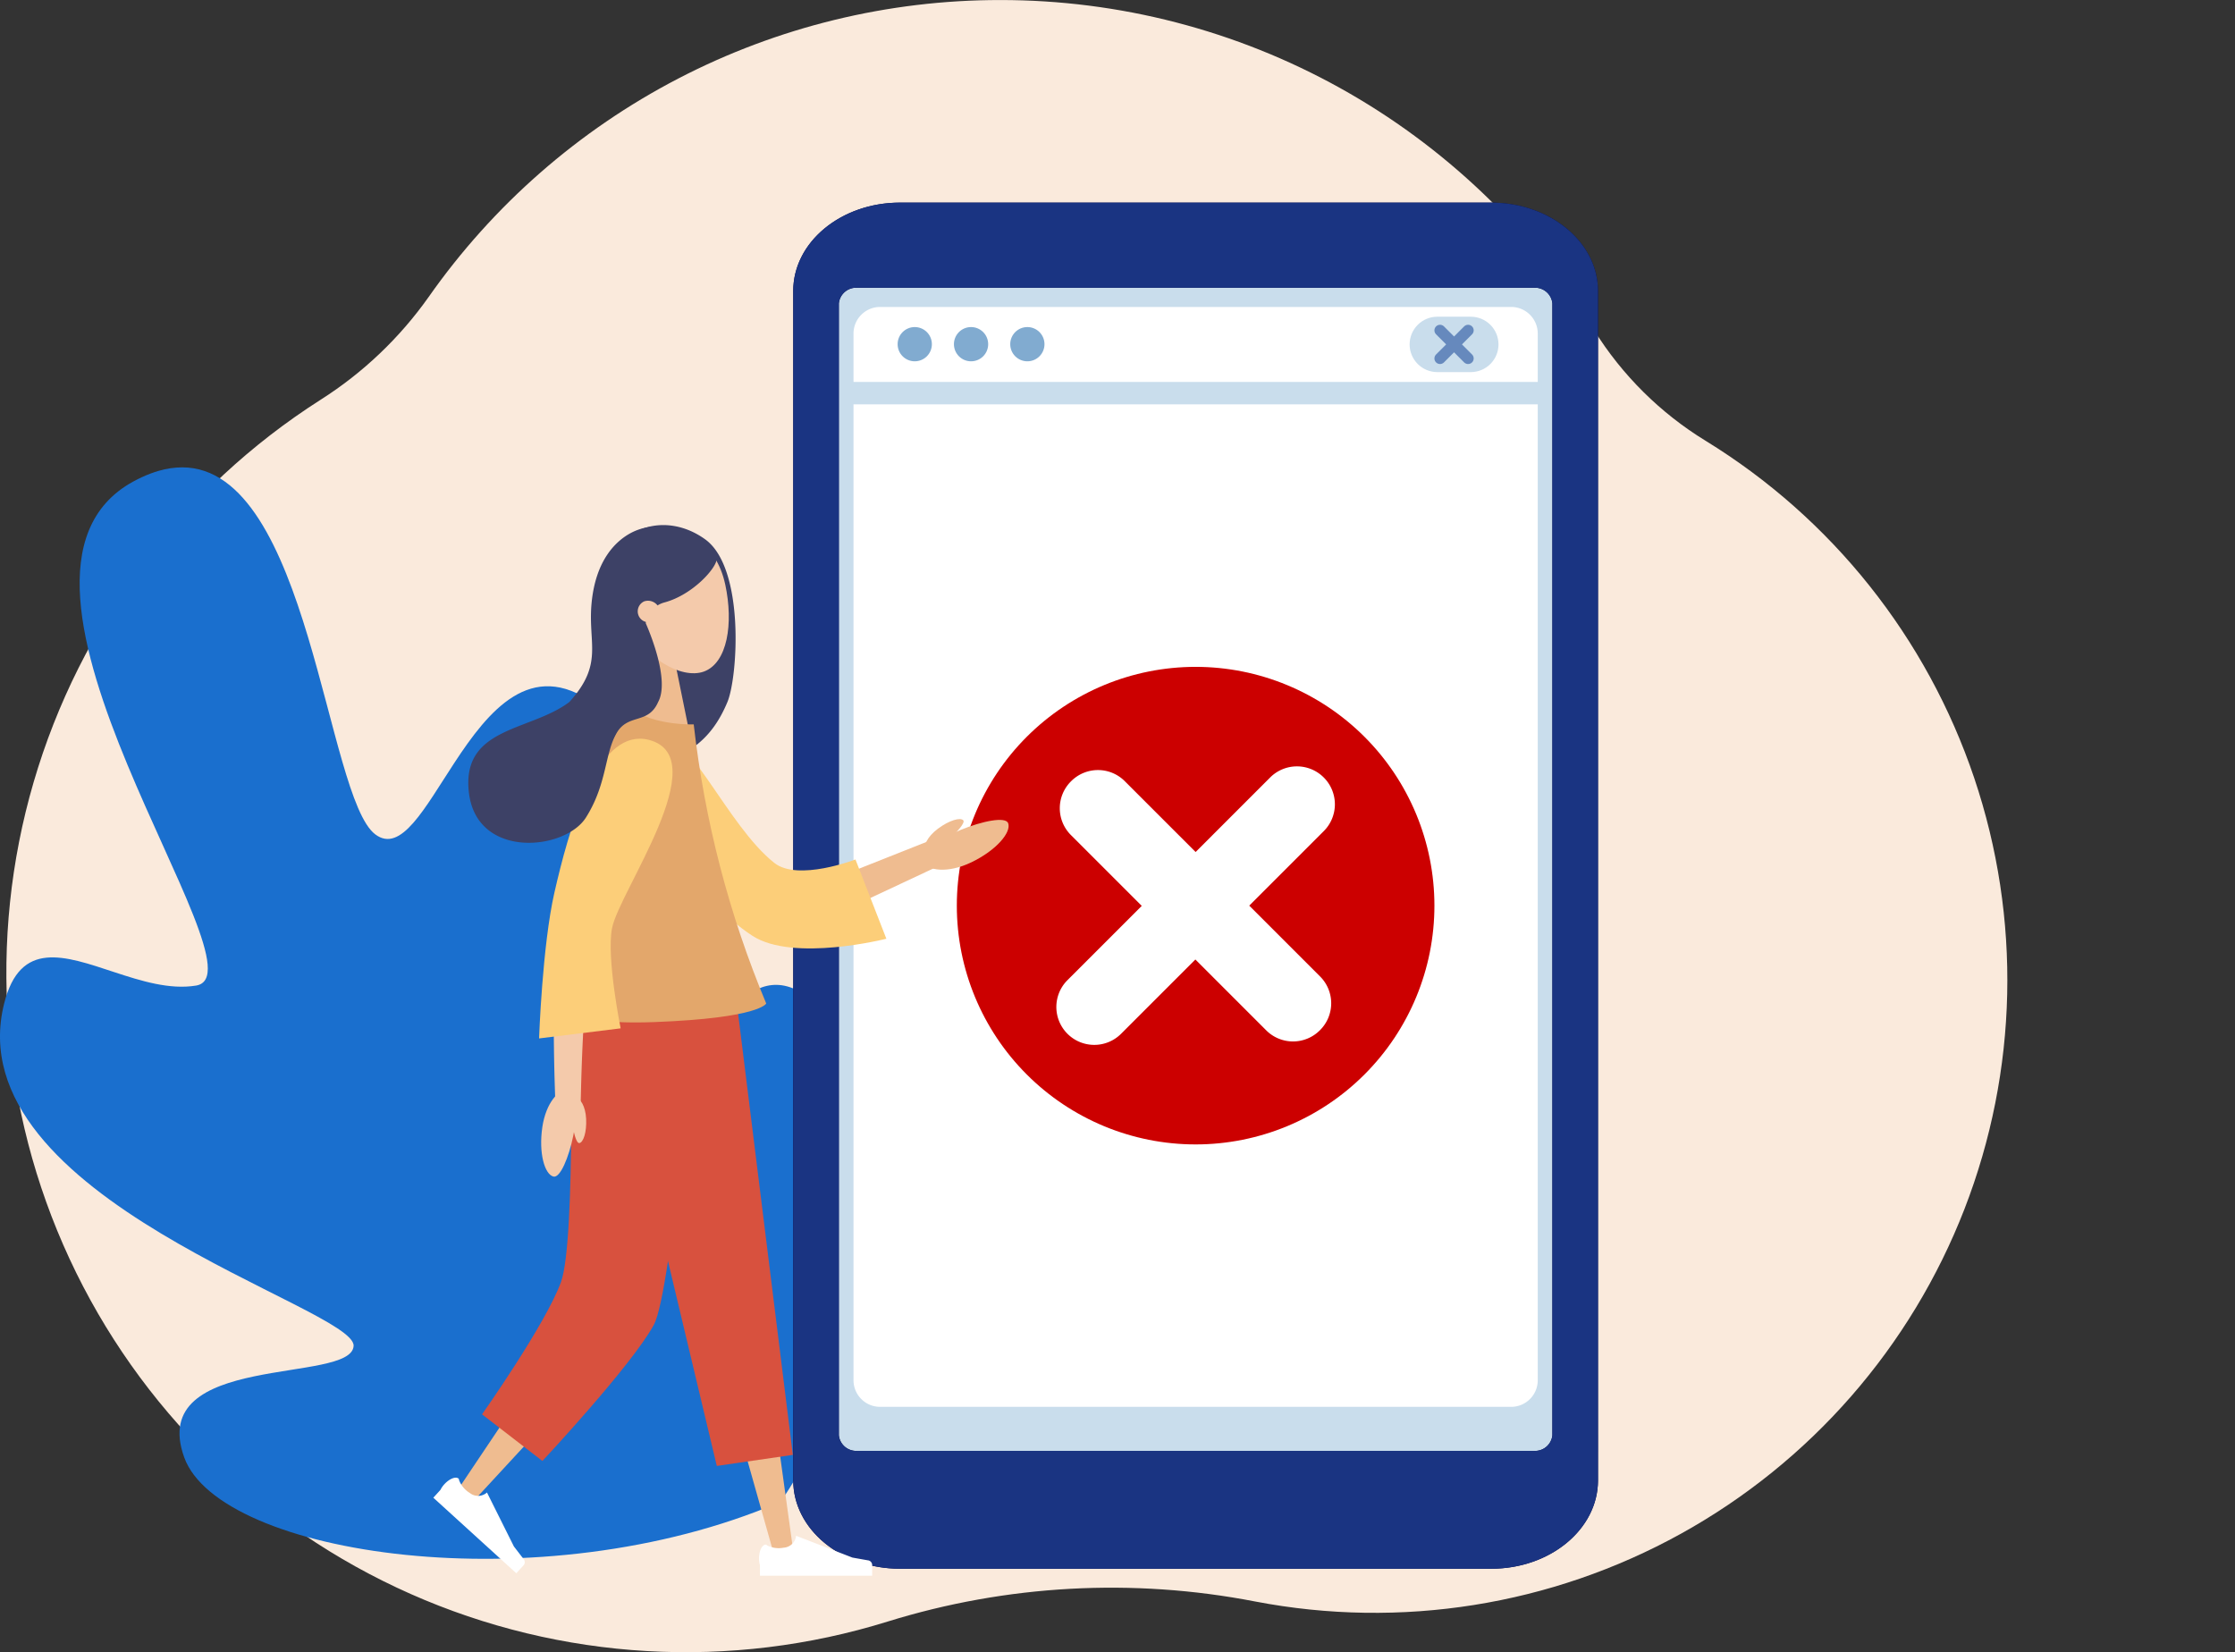 <svg xmlns="http://www.w3.org/2000/svg" xmlns:xlink="http://www.w3.org/1999/xlink" width="224.203" height="165.749" viewBox="0 0 224.203 165.749">
  <rect x="0" y="0" width="224.203" height="165.749" fill="#333333" stroke="none"/>
  <defs>
    <clipPath id="clip-path">
      <path id="Tracciato_70484" data-name="Tracciato 70484" d="M217.074,0a70,70,0,0,0-57.349,29.787A38.658,38.658,0,0,1,148.885,40.1a68.167,68.167,0,0,0,56.909,122.565,75.809,75.809,0,0,1,36.838-2.006A63.482,63.482,0,0,0,287.814,44.212a34.279,34.279,0,0,1-11.173-11.081A70.044,70.044,0,0,0,217.074,0Z" transform="translate(-117.328 0.004)" fill="none"/>
    </clipPath>
    <linearGradient id="linear-gradient" x1="0.055" y1="0.882" x2="0.055" y2="0.882" gradientUnits="objectBoundingBox">
      <stop offset="0" stop-color="#fdfbef"/>
      <stop offset="0.294" stop-color="#fdfbef"/>
      <stop offset="1" stop-color="#f6d9c9"/>
    </linearGradient>
    <clipPath id="clip-path-2">
      <path id="Tracciato_70487" data-name="Tracciato 70487" d="M15.945,822.022a11.582,11.582,0,0,0-1.674.628l-.007,0h0q-.457.211-.931.471c-17.361,9.55,13.784,49.31,6.342,50.546-2.639.439-5.514-.458-8.238-1.356-4.956-1.633-9.409-3.265-11.019,3.151-4.923,19.621,35.232,30.485,35.054,34.35S14.656,910.389,18.48,921c3.544,9.835,35.734,14.743,59.724,4.5.695-.3,18.427-28.854,6.725-46.322-7.109-10.611-11.623-4-15.343,2.614-2.4,4.272-4.476,8.545-6.7,8.172-5.675-.951,8.021-36.537-3.349-44.631-6.28-4.471-10.518.748-13.942,5.968-3,4.571-5.373,9.143-7.947,7.2-4.938-3.721-6.608-36.818-19.377-36.821a8.424,8.424,0,0,0-2.323.342" transform="translate(0 -821.68)" fill="#1a6fce"/>
    </clipPath>
    <clipPath id="clip-path-3">
      <rect id="Rettangolo_146643" data-name="Rettangolo 146643" width="210.294" height="165.749" fill="none"/>
    </clipPath>
    <clipPath id="clip-path-4">
      <path id="Tracciato_70489" data-name="Tracciato 70489" d="M1232.838,505.929a1.746,1.746,0,0,0-1.886,1.56V621.051a1.746,1.746,0,0,0,1.886,1.56h67.808a1.746,1.746,0,0,0,1.886-1.56V507.489a1.746,1.746,0,0,0-1.886-1.56Z" transform="translate(-1230.952 -505.929)" fill="none"/>
    </clipPath>
    <linearGradient id="linear-gradient-2" x1="-0.981" y1="1.173" x2="-0.98" y2="1.173" gradientUnits="objectBoundingBox">
      <stop offset="0" stop-color="#fff"/>
      <stop offset="1" stop-color="#c9ddec"/>
    </linearGradient>
    <clipPath id="clip-path-6">
      <path id="Tracciato_70493" data-name="Tracciato 70493" d="M1334.291,576.726a1.718,1.718,0,1,0,1.718-1.717,1.718,1.718,0,0,0-1.718,1.717" transform="translate(-1334.291 -575.009)" fill="none"/>
    </clipPath>
    <linearGradient id="linear-gradient-3" x1="-22.163" y1="38.7" x2="-22.147" y2="38.7" gradientUnits="objectBoundingBox">
      <stop offset="0" stop-color="#e0eff6"/>
      <stop offset="1" stop-color="#81abd0"/>
    </linearGradient>
    <clipPath id="clip-path-7">
      <path id="Tracciato_70494" data-name="Tracciato 70494" d="M1433.277,576.726a1.718,1.718,0,1,0,1.718-1.717,1.718,1.718,0,0,0-1.718,1.717" transform="translate(-1433.277 -575.009)" fill="none"/>
    </clipPath>
    <linearGradient id="linear-gradient-4" x1="-23.808" y1="38.7" x2="-23.791" y2="38.7" xlink:href="#linear-gradient-3"/>
    <clipPath id="clip-path-8">
      <path id="Tracciato_70495" data-name="Tracciato 70495" d="M1532.264,576.726a1.718,1.718,0,1,0,1.718-1.717,1.718,1.718,0,0,0-1.718,1.717" transform="translate(-1532.264 -575.009)" fill="none"/>
    </clipPath>
    <linearGradient id="linear-gradient-5" x1="-25.452" y1="38.7" x2="-25.436" y2="38.7" xlink:href="#linear-gradient-3"/>
    <clipPath id="clip-path-9">
      <path id="Rettangolo_146650" data-name="Rettangolo 146650" d="M2.779,0H6.137A2.779,2.779,0,0,1,8.916,2.779v0A2.779,2.779,0,0,1,6.137,5.557H2.779A2.779,2.779,0,0,1,0,2.779v0A2.779,2.779,0,0,1,2.779,0Z" fill="none"/>
    </clipPath>
    <linearGradient id="linear-gradient-6" x1="-14.3" y1="24.109" x2="-14.293" y2="24.109" xlink:href="#linear-gradient-2"/>
    <clipPath id="clip-path-10">
      <path id="Tracciato_70496" data-name="Tracciato 70496" d="M2280.977,571.163l-1.011,1.011-1.011-1.011a.561.561,0,0,0-.794.794l1.011,1.011-1.011,1.011a.561.561,0,0,0,.794.794l1.011-1.011,1.011,1.011a.561.561,0,0,0,.794-.794l-1.011-1.011,1.011-1.011a.561.561,0,1,0-.794-.794" transform="translate(-2277.996 -570.999)" fill="none"/>
    </clipPath>
    <linearGradient id="linear-gradient-7" x1="-32.093" y1="32.906" x2="-32.078" y2="32.906" gradientUnits="objectBoundingBox">
      <stop offset="0" stop-color="#9dcde4"/>
      <stop offset="1" stop-color="#6689bd"/>
    </linearGradient>
    <clipPath id="clip-path-11">
      <path id="Tracciato_70497" data-name="Tracciato 70497" d="M1438.366,1196.377a23.955,23.955,0,1,0,23.955-23.955,23.955,23.955,0,0,0-23.955,23.955" transform="translate(-1438.366 -1172.422)" fill="none"/>
    </clipPath>
    <clipPath id="clip-path-13">
      <path id="Tracciato_70507" data-name="Tracciato 70507" d="M821.289,1758.641l11.134,46.714,7.625-1.11-5.653-45.6Z" transform="translate(-821.289 -1758.641)" fill="none"/>
    </clipPath>
    <linearGradient id="linear-gradient-8" x1="-0.671" y1="2.383" x2="-0.67" y2="2.383" gradientUnits="objectBoundingBox">
      <stop offset="0" stop-color="#e57f54"/>
      <stop offset="1" stop-color="#d8513e"/>
    </linearGradient>
    <clipPath id="clip-path-14">
      <path id="Tracciato_70508" data-name="Tracciato 70508" d="M612.492,1758.641s.643,24.027-.9,28.267-7.92,13.271-7.92,13.271l6.056,4.678s8.917-9.534,11.17-13.641c1.879-3.427,4.185-32.575,4.185-32.575Z" transform="translate(-603.672 -1758.641)" fill="none"/>
    </clipPath>
    <linearGradient id="linear-gradient-9" x1="-0.394" y1="1.738" x2="-0.393" y2="1.738" xlink:href="#linear-gradient-8"/>
    <clipPath id="clip-path-15">
      <path id="Tracciato_70509" data-name="Tracciato 70509" d="M856.5,1281.925c-3.873,3.632,6.117,16.263,11.888,19.987,4.114,2.655,13.424.287,13.424.287l-3.1-7.953s-5.768,2.23-8.141.345c-4.776-3.792-8.578-13.467-12.293-13.467a2.572,2.572,0,0,0-1.773.8" transform="translate(-855.629 -1281.125)" fill="none"/>
    </clipPath>
    <linearGradient id="linear-gradient-10" x1="-1.252" y1="3.151" x2="-1.25" y2="3.151" gradientUnits="objectBoundingBox">
      <stop offset="0" stop-color="#fce1aa"/>
      <stop offset="1" stop-color="#fcce79"/>
    </linearGradient>
    <clipPath id="clip-path-17">
      <path id="Tracciato_70512" data-name="Tracciato 70512" d="M730.194,1274.5s-.8,2.933,9.817,2.533,11.229-1.866,11.229-1.866a102.4,102.4,0,0,1-7.271-28s-3.971.146-6.32-1.595c0,0-9.36,14-7.454,28.931" transform="translate(-729.938 -1245.569)" fill="none"/>
    </clipPath>
    <linearGradient id="linear-gradient-11" x1="-1.052" y1="3.675" x2="-1.05" y2="3.675" gradientUnits="objectBoundingBox">
      <stop offset="0" stop-color="#fcce79"/>
      <stop offset="1" stop-color="#e3a76b"/>
    </linearGradient>
    <clipPath id="clip-path-18">
      <path id="Tracciato_70513" data-name="Tracciato 70513" d="M705.506,1314.126c-1.214,5.327-1.538,14.632-1.538,14.632l8.183-1.012s-1.435-7.056-.867-10.033c.7-3.685,10.434-17.126,3.726-18.9a3.638,3.638,0,0,0-.935-.125c-4.548,0-7.139,9.162-8.569,15.441" transform="translate(-703.969 -1298.685)" fill="none"/>
    </clipPath>
    <linearGradient id="linear-gradient-12" x1="-0.98" y1="3.736" x2="-0.979" y2="3.736" xlink:href="#linear-gradient-10"/>
  </defs>
  <g id="Raggruppa_21195" data-name="Raggruppa 21195" transform="translate(13.909 0.004)">
    <g id="Raggruppa_21154" data-name="Raggruppa 21154" transform="translate(6.695 -0.004)">
      <g id="Raggruppa_21153" data-name="Raggruppa 21153" transform="translate(-20 0)" clip-path="url(#clip-path)">
        <rect id="Rettangolo_146639" data-name="Rettangolo 146639" width="240.228" height="216.401" transform="translate(-45.602 13.368) rotate(-16.481)" fill="url(#linear-gradient)"/>
      </g>
    </g>
    <g id="Raggruppa_21160" data-name="Raggruppa 21160" transform="translate(-13.909 46.882)">
      <g id="Raggruppa_21159" data-name="Raggruppa 21159" clip-path="url(#clip-path-2)">
        <rect id="Rettangolo_146642" data-name="Rettangolo 146642" width="131.09" height="120.828" transform="matrix(0.189, -0.982, 0.982, 0.189, -25.625, 110.013)" fill="#1a6fce"/>
      </g>
    </g>
    <g id="Raggruppa_21162" data-name="Raggruppa 21162" transform="translate(0 -0.004)">
      <g id="Raggruppa_21161" data-name="Raggruppa 21161" transform="translate(0 0)" clip-path="url(#clip-path-3)">
        <path id="Tracciato_70488" data-name="Tracciato 70488" d="M1220.816,356.25h-59.311c-5.914,0-10.708,3.967-10.708,8.86V484.438c0,4.894,4.794,8.861,10.708,8.861h59.311c5.914,0,10.708-3.967,10.708-8.861V365.11c0-4.893-4.794-8.86-10.708-8.86" transform="translate(-1085.132 -335.922)" fill="#03053e"/>
      </g>
    </g>
    <g id="Raggruppa_21164" data-name="Raggruppa 21164" transform="translate(70.239 28.865)">
      <g id="Raggruppa_21163" data-name="Raggruppa 21163" clip-path="url(#clip-path-4)">
        <rect id="Rettangolo_146644" data-name="Rettangolo 146644" width="71.58" height="116.682" transform="translate(0 0)" fill="url(#linear-gradient-2)"/>
      </g>
    </g>
    <g id="Raggruppa_21166" data-name="Raggruppa 21166" transform="translate(0 -0.004)">
      <g id="Raggruppa_21165" data-name="Raggruppa 21165" transform="translate(0 0)" clip-path="url(#clip-path-3)">
        <path id="Tracciato_70490" data-name="Tracciato 70490" d="M1220.816,356.25h-59.311c-5.914,0-10.708,3.967-10.708,8.86V484.438c0,4.893,4.794,8.86,10.708,8.86h59.311c5.914,0,10.708-3.967,10.708-8.86V365.11c0-4.893-4.794-8.86-10.708-8.86m6.134,123.663a1.746,1.746,0,0,1-1.886,1.56h-67.808a1.746,1.746,0,0,1-1.886-1.56V366.351a1.747,1.747,0,0,1,1.886-1.561h67.808a1.746,1.746,0,0,1,1.886,1.561Z" transform="translate(-1085.132 -335.922)" fill="#1a3482"/>
        <path id="Tracciato_70491" data-name="Tracciato 70491" d="M1322.691,811.594h-63.3a2.67,2.67,0,0,1-2.67-2.67v-97.9h68.64v97.9a2.67,2.67,0,0,1-2.67,2.67" transform="translate(-1185.011 -670.457)" fill="#fff"/>
        <path id="Tracciato_70492" data-name="Tracciato 70492" d="M1322.691,539.6h-63.3a2.67,2.67,0,0,0-2.67,2.67v4.853h68.64v-4.853a2.67,2.67,0,0,0-2.67-2.67" transform="translate(-1185.011 -508.806)" fill="#fff"/>
      </g>
    </g>
    <g id="Raggruppa_21168" data-name="Raggruppa 21168" transform="translate(76.136 32.807)">
      <g id="Raggruppa_21167" data-name="Raggruppa 21167" clip-path="url(#clip-path-6)">
        <rect id="Rettangolo_146646" data-name="Rettangolo 146646" width="3.435" height="3.435" transform="translate(0 0)" fill="url(#linear-gradient-3)"/>
      </g>
    </g>
    <g id="Raggruppa_21170" data-name="Raggruppa 21170" transform="translate(81.784 32.807)">
      <g id="Raggruppa_21169" data-name="Raggruppa 21169" clip-path="url(#clip-path-7)">
        <rect id="Rettangolo_146647" data-name="Rettangolo 146647" width="3.435" height="3.435" transform="translate(0 0)" fill="url(#linear-gradient-4)"/>
      </g>
    </g>
    <g id="Raggruppa_21172" data-name="Raggruppa 21172" transform="translate(87.432 32.807)">
      <g id="Raggruppa_21171" data-name="Raggruppa 21171" clip-path="url(#clip-path-8)">
        <rect id="Rettangolo_146648" data-name="Rettangolo 146648" width="3.435" height="3.435" transform="translate(0 0)" fill="url(#linear-gradient-5)"/>
      </g>
    </g>
    <g id="Raggruppa_21174" data-name="Raggruppa 21174" transform="translate(127.496 31.769)">
      <g id="Raggruppa_21173" data-name="Raggruppa 21173" clip-path="url(#clip-path-9)">
        <rect id="Rettangolo_146649" data-name="Rettangolo 146649" width="8.916" height="5.557" transform="translate(0 0)" fill="url(#linear-gradient-6)"/>
      </g>
    </g>
    <g id="Raggruppa_21176" data-name="Raggruppa 21176" transform="translate(129.984 32.578)">
      <g id="Raggruppa_21175" data-name="Raggruppa 21175" clip-path="url(#clip-path-10)">
        <rect id="Rettangolo_146651" data-name="Rettangolo 146651" width="4.049" height="4.049" transform="translate(-0.055 -0.055)" fill="url(#linear-gradient-7)"/>
      </g>
    </g>
    <g id="Raggruppa_21178" data-name="Raggruppa 21178" transform="translate(82.074 66.896)">
      <g id="Raggruppa_21177" data-name="Raggruppa 21177" clip-path="url(#clip-path-11)">
        <path id="Tracciato_70520" data-name="Tracciato 70520" d="M0,0H47.91V47.91H0Z" transform="translate(0)" fill="#c00"/>
      </g>
    </g>
    <g id="Raggruppa_21180" data-name="Raggruppa 21180" transform="translate(0 -0.004)">
      <g id="Raggruppa_21179" data-name="Raggruppa 21179" transform="translate(0 0)" clip-path="url(#clip-path-3)">
        <path id="Tracciato_70498" data-name="Tracciato 70498" d="M1639.822,1373.878l-.025.025a3.8,3.8,0,0,1-5.379,0l-7.106-7.106-7.452,7.452a3.8,3.8,0,0,1-5.379-5.379l7.452-7.452-7.106-7.106a3.8,3.8,0,0,1,0-5.379l.025-.025a3.8,3.8,0,0,1,5.379,0l7.106,7.106,7.476-7.476a3.8,3.8,0,0,1,5.379,0h0a3.8,3.8,0,0,1,0,5.379l-7.476,7.476,7.106,7.106a3.8,3.8,0,0,1,0,5.379" transform="translate(-1521.308 -1270.539)" fill="#fff"/>
        <path id="Tracciato_70499" data-name="Tracciato 70499" d="M873.664,1296.563l12.413,17.2-2.22-.585,14.258-5.654,1.295-.513,1.071,2.478-1.261.591-13.887,6.511a1.788,1.788,0,0,1-2.159-.507l-.061-.078-13.174-16.619Z" transform="translate(-820.298 -1222.58)" fill="#efbc90"/>
        <path id="Tracciato_70500" data-name="Tracciato 70500" d="M1386.938,1441.85c.325.9-1.152,2.705-3.717,3.932-2.365,1.132-4.393.82-4.795-.061-.9-1.966,8.01-5.265,8.512-3.871" transform="translate(-1299.712 -1359.262)" fill="#efbc90"/>
        <path id="Tracciato_70501" data-name="Tracciato 70501" d="M1386.226,1440.208c-.284-.311-1.4-.016-2.558.857-1.069.805-1.462,1.739-1.206,2.08.572.76,4.2-2.456,3.764-2.937" transform="translate(-1303.507 -1357.915)" fill="#efbc90"/>
        <path id="Tracciato_70502" data-name="Tracciato 70502" d="M785.862,924.579c-4.185-3-9.223-.955-9.893,3.376-.869,5.621.229,10.147-1.168,13.875a28.075,28.075,0,0,0-1.565,11.459c5.71-7.784,11.612-4.562,14.87-12.382,1.047-2.513,1.765-13.455-2.245-16.328" transform="translate(-729.043 -870.481)" fill="#3d4166"/>
        <path id="Tracciato_70503" data-name="Tracciato 70503" d="M884.011,1121.951h-5v-9.558h3.053Z" transform="translate(-828.857 -1048.918)" fill="#efbc90"/>
        <path id="Tracciato_70504" data-name="Tracciato 70504" d="M850.448,942.958c.844,3.923.22,7.88-2.148,8.738-2.222.8-6.077-1.324-7.841-5.2-1.857-4.083-.95-7.135,2.339-8.272,3.495-1.207,6.724.436,7.65,4.737" transform="translate(-791.605 -884.322)" fill="#f4caab"/>
        <path id="Tracciato_70505" data-name="Tracciato 70505" d="M869.826,1826.016l-3.359-24.323-3.542-24.294-.641-4.4-9.254,2,1.229,4.27,6.785,23.577,6.67,23.612.294,1.04,1.965-.411Z" transform="translate(-804.356 -1671.833)" fill="#efbc90"/>
        <path id="Tracciato_70506" data-name="Tracciato 70506" d="M577.8,1772.992l-.154,4.439-.9,25.816-11.278,16.813-.6.9,1.562,1.233.734-.795,14.409-15.6a2.01,2.01,0,0,0,.51-1.042l.062-.374,4.323-26.069.727-4.382Z" transform="translate(-532.637 -1671.823)" fill="#efbc90"/>
      </g>
    </g>
    <g id="Raggruppa_21182" data-name="Raggruppa 21182" transform="translate(46.863 100.346)">
      <g id="Raggruppa_21181" data-name="Raggruppa 21181" clip-path="url(#clip-path-13)">
        <rect id="Rettangolo_146654" data-name="Rettangolo 146654" width="48.031" height="22.331" transform="translate(-3.618 46.433) rotate(-85.544)" fill="url(#linear-gradient-8)"/>
      </g>
    </g>
    <g id="Raggruppa_21184" data-name="Raggruppa 21184" transform="translate(34.446 100.346)">
      <g id="Raggruppa_21183" data-name="Raggruppa 21183" clip-path="url(#clip-path-14)">
        <rect id="Rettangolo_146655" data-name="Rettangolo 146655" width="50.491" height="34.174" transform="translate(-13.11 42.138) rotate(-72.718)" fill="url(#linear-gradient-9)"/>
      </g>
    </g>
    <g id="Raggruppa_21186" data-name="Raggruppa 21186" transform="translate(48.823 73.098)">
      <g id="Raggruppa_21185" data-name="Raggruppa 21185" clip-path="url(#clip-path-15)">
        <rect id="Rettangolo_146656" data-name="Rettangolo 146656" width="34.482" height="30.529" transform="matrix(0.962, -0.273, 0.273, 0.962, -9.17, 1.752)" fill="url(#linear-gradient-10)"/>
      </g>
    </g>
    <g id="Raggruppa_21188" data-name="Raggruppa 21188" transform="translate(0 -0.004)">
      <g id="Raggruppa_21187" data-name="Raggruppa 21187" transform="translate(0 0)" clip-path="url(#clip-path-3)">
        <path id="Tracciato_70510" data-name="Tracciato 70510" d="M755.063,1265.662s2.694,2.362,5.388.787c0,0,.922,9.841,2.127,13.856s4.334,14.227,4.334,14.227l-19.169.338c-.523-8.984,2.871-19.19,7.32-29.208" transform="translate(-705.026 -1193.442)" fill="#76d3f4"/>
        <path id="Tracciato_70511" data-name="Tracciato 70511" d="M740.081,1313.28c-1.255,2.345-2.468,4.789-3.574,7.226-.552,1.222-1.08,2.452-1.558,3.684a31.476,31.476,0,0,0-1.209,3.672c-.074.3-.133.586-.185.878l-.149.965c-.086.655-.168,1.313-.235,1.981-.136,1.333-.243,2.681-.333,4.033-.173,2.7-.29,5.434-.357,8.144l-.032,1.311-2.546.021-.042-1.31c-.09-2.766-.128-5.51-.109-8.278.013-1.383.043-2.77.106-4.167.03-.7.077-1.4.13-2.109l.1-1.072c.047-.385.107-.774.178-1.142a34.842,34.842,0,0,1,1.138-4.193c.444-1.345.93-2.66,1.439-3.961,1.026-2.606,2.119-5.131,3.318-7.68l.937-1.992,4.022,2.049Z" transform="translate(-688.105 -1234.582)" fill="#f4caab"/>
      </g>
    </g>
    <g id="Raggruppa_21190" data-name="Raggruppa 21190" transform="translate(41.651 71.069)">
      <g id="Raggruppa_21189" data-name="Raggruppa 21189" clip-path="url(#clip-path-17)">
        <rect id="Rettangolo_146658" data-name="Rettangolo 146658" width="33.171" height="24.804" transform="translate(-3.54 31.751) rotate(-86.594)" fill="url(#linear-gradient-11)"/>
      </g>
    </g>
    <g id="Raggruppa_21192" data-name="Raggruppa 21192" transform="translate(40.169 74.1)">
      <g id="Raggruppa_21191" data-name="Raggruppa 21191" clip-path="url(#clip-path-18)">
        <rect id="Rettangolo_146659" data-name="Rettangolo 146659" width="33.131" height="23.673" transform="matrix(0.21, -0.978, 0.978, 0.21, -6.179, 28.744)" fill="url(#linear-gradient-12)"/>
      </g>
    </g>
    <g id="Raggruppa_21194" data-name="Raggruppa 21194" transform="translate(0 -0.004)">
      <g id="Raggruppa_21193" data-name="Raggruppa 21193" transform="translate(0 0)" clip-path="url(#clip-path-3)">
        <path id="Tracciato_70514" data-name="Tracciato 70514" d="M708.846,1924.95c-.874-.221-1.5-2.323-1.112-4.97.362-2.441,1.673-3.859,2.572-3.709,2.006.335-.108,9.021-1.46,8.679" transform="translate(-667.238 -1806.916)" fill="#f4caab"/>
        <path id="Tracciato_70515" data-name="Tracciato 70515" d="M762.149,1935.576c.392-.058.749-1.083.678-2.447-.066-1.258-.587-2.056-.988-2.036-.894.046-.3,4.573.31,4.483" transform="translate(-717.939 -1820.902)" fill="#f4caab"/>
        <path id="Tracciato_70516" data-name="Tracciato 70516" d="M1101.556,2702.574l-1.546-.275h0l-5.652-2.188v.045a1.342,1.342,0,0,1-1.242,1.151,2.581,2.581,0,0,1-1.661-.227.269.269,0,0,0-.128-.081c-.377,0-.683.618-.683,1.379a2.515,2.515,0,0,0,.091.686v1.058h11.258v-1.071a.48.48,0,0,0-.437-.478" transform="translate(-1028.411 -2546.041)" fill="#fff"/>
        <path id="Tracciato_70517" data-name="Tracciato 70517" d="M527.091,2606.129l-.958-1.244h0l-2.706-5.423-.031.034a1.342,1.342,0,0,1-1.693.015,2.584,2.584,0,0,1-1.076-1.286.267.267,0,0,0-.04-.146c-.279-.254-.921,0-1.434.559a2.531,2.531,0,0,0-.394.569l-.712.782,8.325,7.579.721-.792a.48.48,0,0,0,0-.647" transform="translate(-488.487 -2449.737)" fill="#fff"/>
        <path id="Tracciato_70518" data-name="Tracciato 70518" d="M598.791,925.851a5.6,5.6,0,0,0-2.882.6c-1.555.806-3.607,2.731-4.015,7.095-.38,4.068,1.249,6.06-2.227,9.9-3.91,2.969-10.878,2.462-10.073,9.124s9.639,5.793,11.739,2.462,1.864-6.3,3.032-8.4,3.2-.869,4.209-3.186c1.189-2.18-.875-7.069-1.247-7.911a2.577,2.577,0,0,1,1.9-2.082c2.851-.777,5.214-3.476,5.214-4.345s-2.607-3.258-5.648-3.258" transform="translate(-546.461 -873.021)" fill="#3d4166"/>
        <path id="Tracciato_70519" data-name="Tracciato 70519" d="M880.439,1056.7a1.1,1.1,0,1,1-1.524-.745,1.21,1.21,0,0,1,1.524.745" transform="translate(-828.204 -995.625)" fill="#f4caab"/>
      </g>
    </g>
  </g>
</svg>
